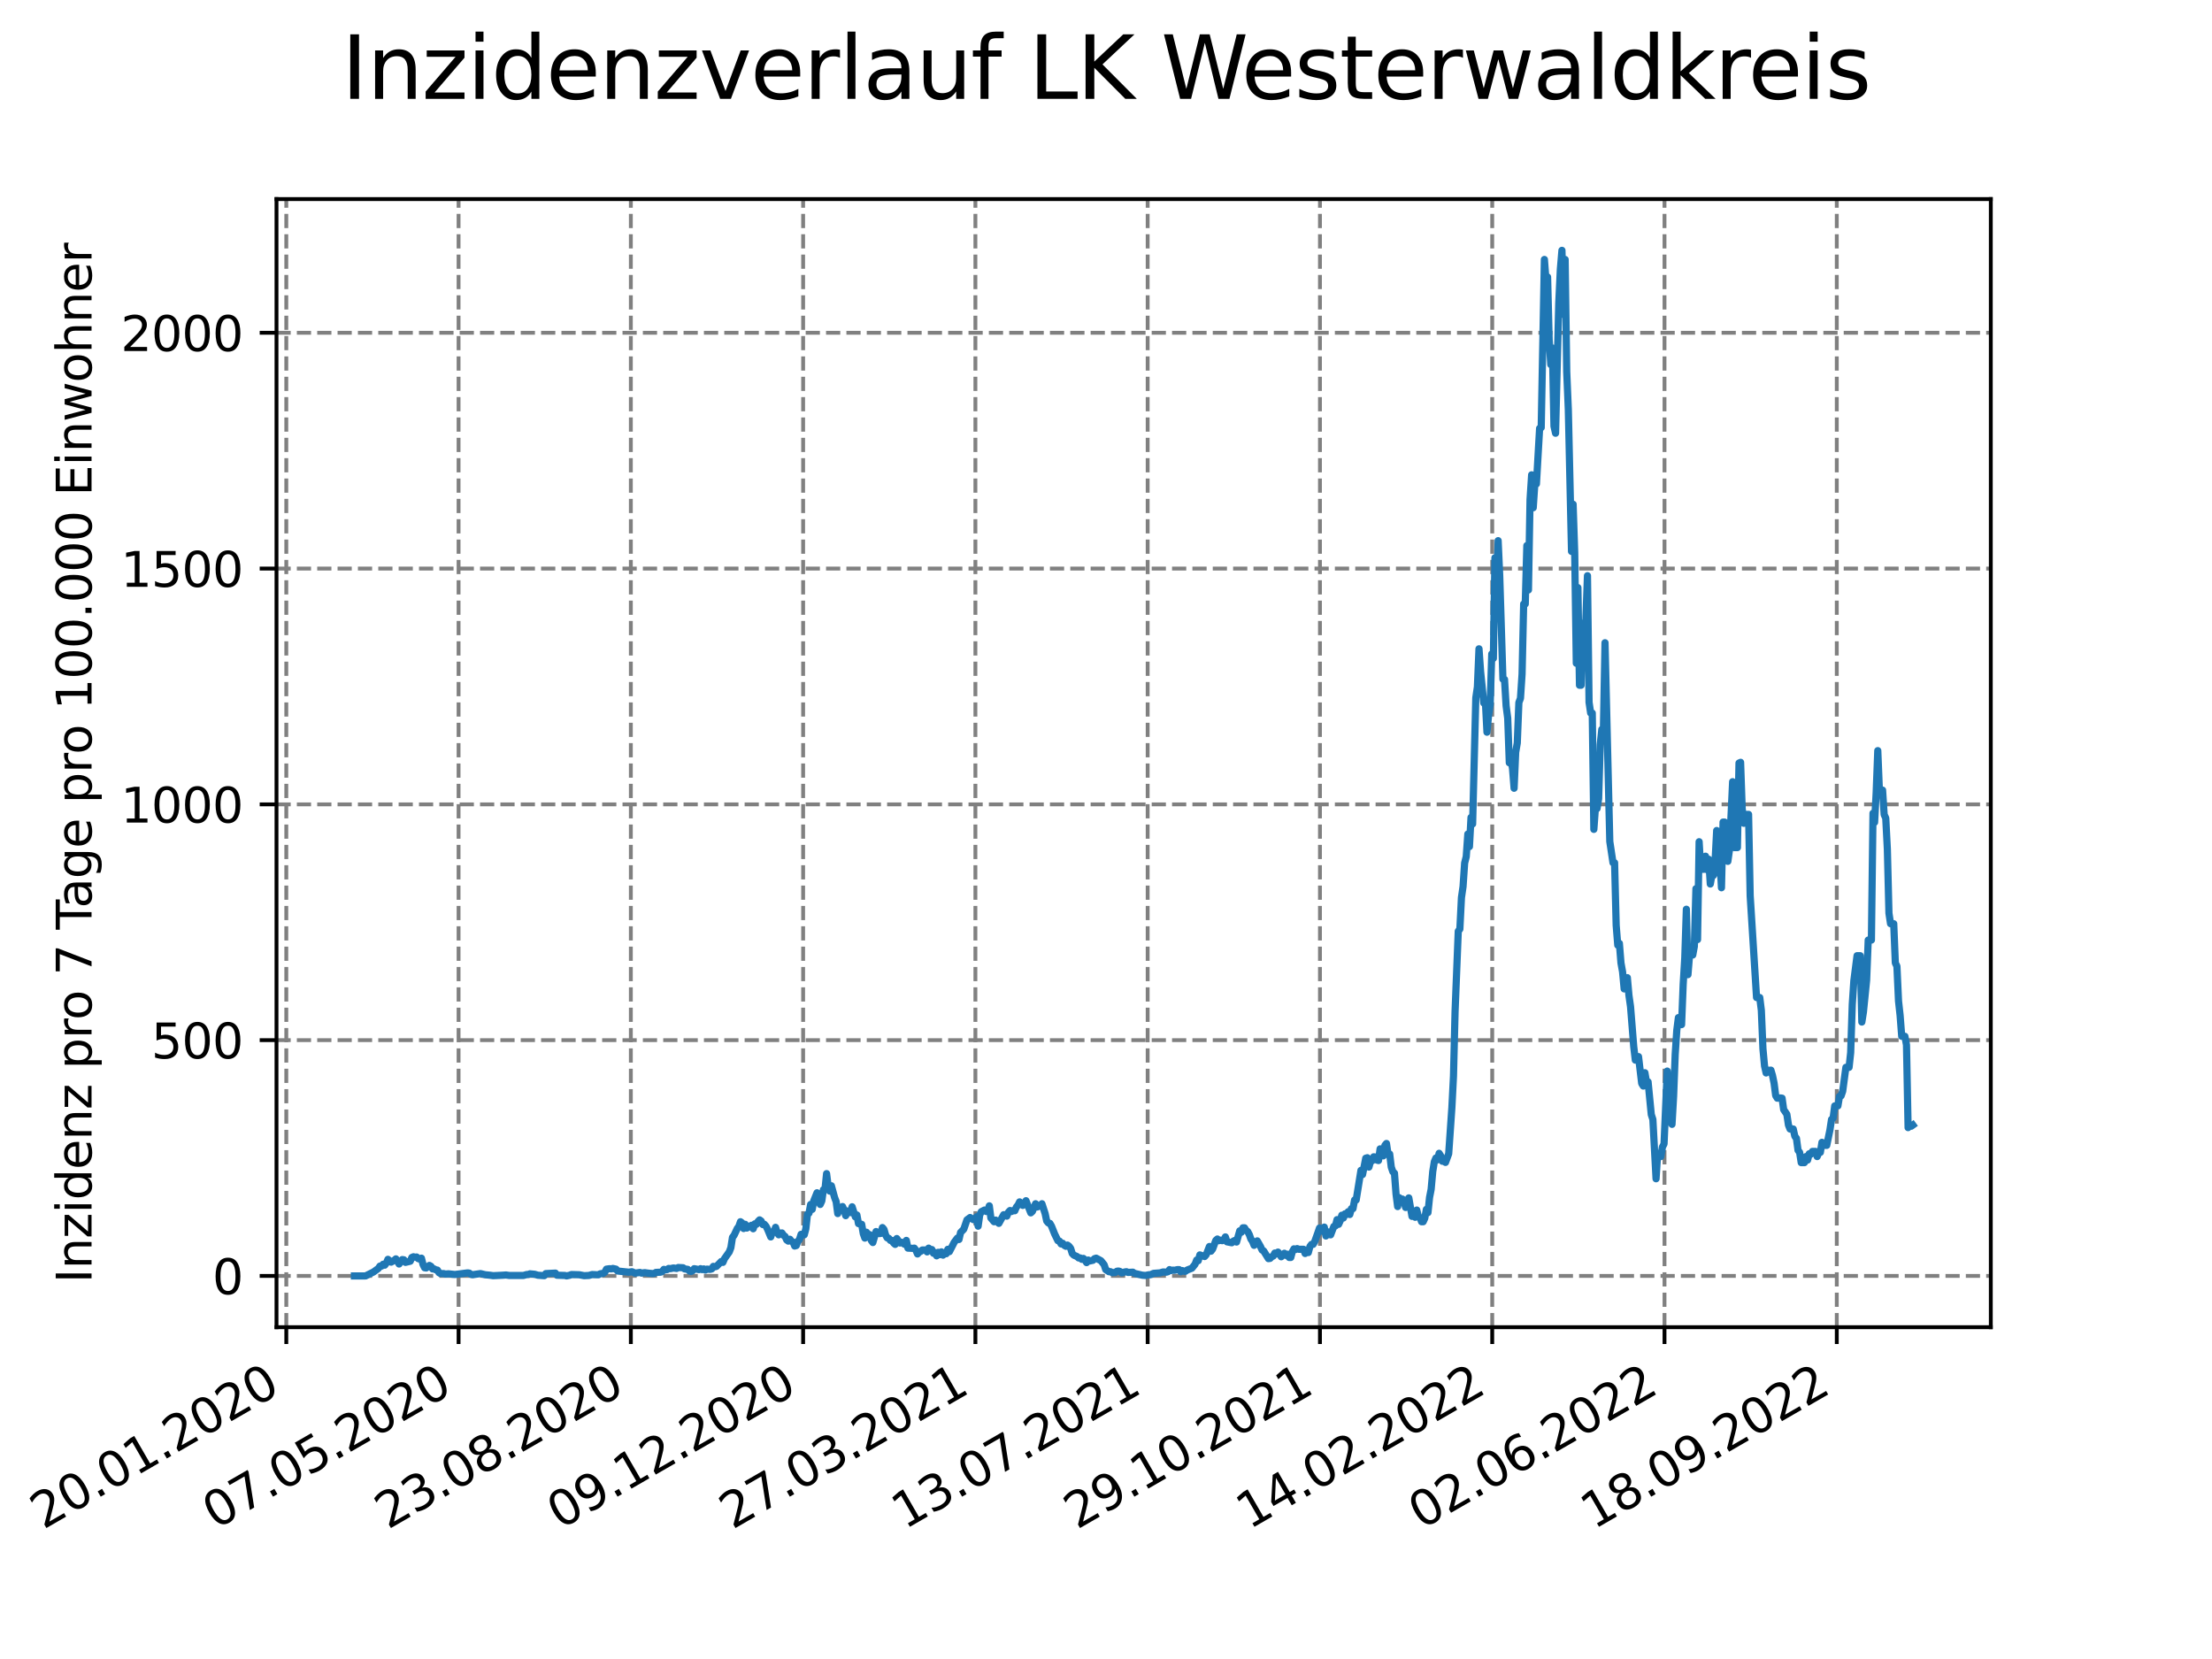 <?xml version="1.0" encoding="utf-8" standalone="no"?>
<!DOCTYPE svg PUBLIC "-//W3C//DTD SVG 1.1//EN"
  "http://www.w3.org/Graphics/SVG/1.1/DTD/svg11.dtd">
<svg xmlns:xlink="http://www.w3.org/1999/xlink" width="460.8pt" height="345.6pt" viewBox="0 0 460.8 345.6" xmlns="http://www.w3.org/2000/svg" version="1.1">
 <defs>
  <style type="text/css">*{stroke-linejoin: round; stroke-linecap: butt}</style>
 </defs>
 <g id="figure_1">
  <g id="patch_1">
   <path d="M 0 345.6 
L 460.8 345.6 
L 460.8 0 
L 0 0 
z
" style="fill: #ffffff"/>
  </g>
  <g id="axes_1">
   <g id="patch_2">
    <path d="M 57.6 276.48 
L 414.72 276.48 
L 414.72 41.472 
L 57.6 41.472 
z
" style="fill: #ffffff"/>
   </g>
   <g id="matplotlib.axis_1">
    <g id="xtick_1">
     <g id="line2d_1">
      <path d="M 59.641 276.48 
L 59.641 41.472 
" clip-path="url(#p00644ecc33)" style="fill: none; stroke-dasharray: 2.96,1.28; stroke-dashoffset: 0; stroke: #808080; stroke-width: 0.8"/>
     </g>
     <g id="line2d_2">
      <defs>
       <path id="md86da4adaf" d="M 0 0 
L 0 3.5 
" style="stroke: #000000; stroke-width: 0.8"/>
      </defs>
      <g>
       <use xlink:href="#md86da4adaf" x="59.641" y="276.48" style="stroke: #000000; stroke-width: 0.8"/>
      </g>
     </g>
     <g id="text_1">
      <!-- 20.01.2020 -->
      <g transform="translate(9.016 318.689) rotate(-30) scale(0.1 -0.1)">
       <defs>
        <path id="DejaVuSans-32" d="M 1228 531 
L 3431 531 
L 3431 0 
L 469 0 
L 469 531 
Q 828 903 1448 1529 
Q 2069 2156 2228 2338 
Q 2531 2678 2651 2914 
Q 2772 3150 2772 3378 
Q 2772 3750 2511 3984 
Q 2250 4219 1831 4219 
Q 1534 4219 1204 4116 
Q 875 4013 500 3803 
L 500 4441 
Q 881 4594 1212 4672 
Q 1544 4750 1819 4750 
Q 2544 4750 2975 4387 
Q 3406 4025 3406 3419 
Q 3406 3131 3298 2873 
Q 3191 2616 2906 2266 
Q 2828 2175 2409 1742 
Q 1991 1309 1228 531 
z
" transform="scale(0.016)"/>
        <path id="DejaVuSans-30" d="M 2034 4250 
Q 1547 4250 1301 3770 
Q 1056 3291 1056 2328 
Q 1056 1369 1301 889 
Q 1547 409 2034 409 
Q 2525 409 2770 889 
Q 3016 1369 3016 2328 
Q 3016 3291 2770 3770 
Q 2525 4250 2034 4250 
z
M 2034 4750 
Q 2819 4750 3233 4129 
Q 3647 3509 3647 2328 
Q 3647 1150 3233 529 
Q 2819 -91 2034 -91 
Q 1250 -91 836 529 
Q 422 1150 422 2328 
Q 422 3509 836 4129 
Q 1250 4750 2034 4750 
z
" transform="scale(0.016)"/>
        <path id="DejaVuSans-2e" d="M 684 794 
L 1344 794 
L 1344 0 
L 684 0 
L 684 794 
z
" transform="scale(0.016)"/>
        <path id="DejaVuSans-31" d="M 794 531 
L 1825 531 
L 1825 4091 
L 703 3866 
L 703 4441 
L 1819 4666 
L 2450 4666 
L 2450 531 
L 3481 531 
L 3481 0 
L 794 0 
L 794 531 
z
" transform="scale(0.016)"/>
       </defs>
       <use xlink:href="#DejaVuSans-32"/>
       <use xlink:href="#DejaVuSans-30" x="63.623"/>
       <use xlink:href="#DejaVuSans-2e" x="127.246"/>
       <use xlink:href="#DejaVuSans-30" x="159.033"/>
       <use xlink:href="#DejaVuSans-31" x="222.656"/>
       <use xlink:href="#DejaVuSans-2e" x="286.279"/>
       <use xlink:href="#DejaVuSans-32" x="318.066"/>
       <use xlink:href="#DejaVuSans-30" x="381.689"/>
       <use xlink:href="#DejaVuSans-32" x="445.312"/>
       <use xlink:href="#DejaVuSans-30" x="508.936"/>
      </g>
     </g>
    </g>
    <g id="xtick_2">
     <g id="line2d_3">
      <path d="M 95.529 276.48 
L 95.529 41.472 
" clip-path="url(#p00644ecc33)" style="fill: none; stroke-dasharray: 2.96,1.28; stroke-dashoffset: 0; stroke: #808080; stroke-width: 0.8"/>
     </g>
     <g id="line2d_4">
      <g>
       <use xlink:href="#md86da4adaf" x="95.529" y="276.48" style="stroke: #000000; stroke-width: 0.8"/>
      </g>
     </g>
     <g id="text_2">
      <!-- 07.05.2020 -->
      <g transform="translate(44.904 318.689) rotate(-30) scale(0.1 -0.1)">
       <defs>
        <path id="DejaVuSans-37" d="M 525 4666 
L 3525 4666 
L 3525 4397 
L 1831 0 
L 1172 0 
L 2766 4134 
L 525 4134 
L 525 4666 
z
" transform="scale(0.016)"/>
        <path id="DejaVuSans-35" d="M 691 4666 
L 3169 4666 
L 3169 4134 
L 1269 4134 
L 1269 2991 
Q 1406 3038 1543 3061 
Q 1681 3084 1819 3084 
Q 2600 3084 3056 2656 
Q 3513 2228 3513 1497 
Q 3513 744 3044 326 
Q 2575 -91 1722 -91 
Q 1428 -91 1123 -41 
Q 819 9 494 109 
L 494 744 
Q 775 591 1075 516 
Q 1375 441 1709 441 
Q 2250 441 2565 725 
Q 2881 1009 2881 1497 
Q 2881 1984 2565 2268 
Q 2250 2553 1709 2553 
Q 1456 2553 1204 2497 
Q 953 2441 691 2322 
L 691 4666 
z
" transform="scale(0.016)"/>
       </defs>
       <use xlink:href="#DejaVuSans-30"/>
       <use xlink:href="#DejaVuSans-37" x="63.623"/>
       <use xlink:href="#DejaVuSans-2e" x="127.246"/>
       <use xlink:href="#DejaVuSans-30" x="159.033"/>
       <use xlink:href="#DejaVuSans-35" x="222.656"/>
       <use xlink:href="#DejaVuSans-2e" x="286.279"/>
       <use xlink:href="#DejaVuSans-32" x="318.066"/>
       <use xlink:href="#DejaVuSans-30" x="381.689"/>
       <use xlink:href="#DejaVuSans-32" x="445.312"/>
       <use xlink:href="#DejaVuSans-30" x="508.936"/>
      </g>
     </g>
    </g>
    <g id="xtick_3">
     <g id="line2d_5">
      <path d="M 131.417 276.48 
L 131.417 41.472 
" clip-path="url(#p00644ecc33)" style="fill: none; stroke-dasharray: 2.96,1.28; stroke-dashoffset: 0; stroke: #808080; stroke-width: 0.8"/>
     </g>
     <g id="line2d_6">
      <g>
       <use xlink:href="#md86da4adaf" x="131.417" y="276.48" style="stroke: #000000; stroke-width: 0.8"/>
      </g>
     </g>
     <g id="text_3">
      <!-- 23.08.2020 -->
      <g transform="translate(80.792 318.689) rotate(-30) scale(0.1 -0.1)">
       <defs>
        <path id="DejaVuSans-33" d="M 2597 2516 
Q 3050 2419 3304 2112 
Q 3559 1806 3559 1356 
Q 3559 666 3084 287 
Q 2609 -91 1734 -91 
Q 1441 -91 1130 -33 
Q 819 25 488 141 
L 488 750 
Q 750 597 1062 519 
Q 1375 441 1716 441 
Q 2309 441 2620 675 
Q 2931 909 2931 1356 
Q 2931 1769 2642 2001 
Q 2353 2234 1838 2234 
L 1294 2234 
L 1294 2753 
L 1863 2753 
Q 2328 2753 2575 2939 
Q 2822 3125 2822 3475 
Q 2822 3834 2567 4026 
Q 2313 4219 1838 4219 
Q 1578 4219 1281 4162 
Q 984 4106 628 3988 
L 628 4550 
Q 988 4650 1302 4700 
Q 1616 4750 1894 4750 
Q 2613 4750 3031 4423 
Q 3450 4097 3450 3541 
Q 3450 3153 3228 2886 
Q 3006 2619 2597 2516 
z
" transform="scale(0.016)"/>
        <path id="DejaVuSans-38" d="M 2034 2216 
Q 1584 2216 1326 1975 
Q 1069 1734 1069 1313 
Q 1069 891 1326 650 
Q 1584 409 2034 409 
Q 2484 409 2743 651 
Q 3003 894 3003 1313 
Q 3003 1734 2745 1975 
Q 2488 2216 2034 2216 
z
M 1403 2484 
Q 997 2584 770 2862 
Q 544 3141 544 3541 
Q 544 4100 942 4425 
Q 1341 4750 2034 4750 
Q 2731 4750 3128 4425 
Q 3525 4100 3525 3541 
Q 3525 3141 3298 2862 
Q 3072 2584 2669 2484 
Q 3125 2378 3379 2068 
Q 3634 1759 3634 1313 
Q 3634 634 3220 271 
Q 2806 -91 2034 -91 
Q 1263 -91 848 271 
Q 434 634 434 1313 
Q 434 1759 690 2068 
Q 947 2378 1403 2484 
z
M 1172 3481 
Q 1172 3119 1398 2916 
Q 1625 2713 2034 2713 
Q 2441 2713 2670 2916 
Q 2900 3119 2900 3481 
Q 2900 3844 2670 4047 
Q 2441 4250 2034 4250 
Q 1625 4250 1398 4047 
Q 1172 3844 1172 3481 
z
" transform="scale(0.016)"/>
       </defs>
       <use xlink:href="#DejaVuSans-32"/>
       <use xlink:href="#DejaVuSans-33" x="63.623"/>
       <use xlink:href="#DejaVuSans-2e" x="127.246"/>
       <use xlink:href="#DejaVuSans-30" x="159.033"/>
       <use xlink:href="#DejaVuSans-38" x="222.656"/>
       <use xlink:href="#DejaVuSans-2e" x="286.279"/>
       <use xlink:href="#DejaVuSans-32" x="318.066"/>
       <use xlink:href="#DejaVuSans-30" x="381.689"/>
       <use xlink:href="#DejaVuSans-32" x="445.312"/>
       <use xlink:href="#DejaVuSans-30" x="508.936"/>
      </g>
     </g>
    </g>
    <g id="xtick_4">
     <g id="line2d_7">
      <path d="M 167.305 276.48 
L 167.305 41.472 
" clip-path="url(#p00644ecc33)" style="fill: none; stroke-dasharray: 2.96,1.28; stroke-dashoffset: 0; stroke: #808080; stroke-width: 0.8"/>
     </g>
     <g id="line2d_8">
      <g>
       <use xlink:href="#md86da4adaf" x="167.305" y="276.48" style="stroke: #000000; stroke-width: 0.8"/>
      </g>
     </g>
     <g id="text_4">
      <!-- 09.12.2020 -->
      <g transform="translate(116.68 318.689) rotate(-30) scale(0.1 -0.1)">
       <defs>
        <path id="DejaVuSans-39" d="M 703 97 
L 703 672 
Q 941 559 1184 500 
Q 1428 441 1663 441 
Q 2288 441 2617 861 
Q 2947 1281 2994 2138 
Q 2813 1869 2534 1725 
Q 2256 1581 1919 1581 
Q 1219 1581 811 2004 
Q 403 2428 403 3163 
Q 403 3881 828 4315 
Q 1253 4750 1959 4750 
Q 2769 4750 3195 4129 
Q 3622 3509 3622 2328 
Q 3622 1225 3098 567 
Q 2575 -91 1691 -91 
Q 1453 -91 1209 -44 
Q 966 3 703 97 
z
M 1959 2075 
Q 2384 2075 2632 2365 
Q 2881 2656 2881 3163 
Q 2881 3666 2632 3958 
Q 2384 4250 1959 4250 
Q 1534 4250 1286 3958 
Q 1038 3666 1038 3163 
Q 1038 2656 1286 2365 
Q 1534 2075 1959 2075 
z
" transform="scale(0.016)"/>
       </defs>
       <use xlink:href="#DejaVuSans-30"/>
       <use xlink:href="#DejaVuSans-39" x="63.623"/>
       <use xlink:href="#DejaVuSans-2e" x="127.246"/>
       <use xlink:href="#DejaVuSans-31" x="159.033"/>
       <use xlink:href="#DejaVuSans-32" x="222.656"/>
       <use xlink:href="#DejaVuSans-2e" x="286.279"/>
       <use xlink:href="#DejaVuSans-32" x="318.066"/>
       <use xlink:href="#DejaVuSans-30" x="381.689"/>
       <use xlink:href="#DejaVuSans-32" x="445.312"/>
       <use xlink:href="#DejaVuSans-30" x="508.936"/>
      </g>
     </g>
    </g>
    <g id="xtick_5">
     <g id="line2d_9">
      <path d="M 203.193 276.48 
L 203.193 41.472 
" clip-path="url(#p00644ecc33)" style="fill: none; stroke-dasharray: 2.96,1.28; stroke-dashoffset: 0; stroke: #808080; stroke-width: 0.8"/>
     </g>
     <g id="line2d_10">
      <g>
       <use xlink:href="#md86da4adaf" x="203.193" y="276.48" style="stroke: #000000; stroke-width: 0.8"/>
      </g>
     </g>
     <g id="text_5">
      <!-- 27.03.2021 -->
      <g transform="translate(152.568 318.689) rotate(-30) scale(0.1 -0.1)">
       <use xlink:href="#DejaVuSans-32"/>
       <use xlink:href="#DejaVuSans-37" x="63.623"/>
       <use xlink:href="#DejaVuSans-2e" x="127.246"/>
       <use xlink:href="#DejaVuSans-30" x="159.033"/>
       <use xlink:href="#DejaVuSans-33" x="222.656"/>
       <use xlink:href="#DejaVuSans-2e" x="286.279"/>
       <use xlink:href="#DejaVuSans-32" x="318.066"/>
       <use xlink:href="#DejaVuSans-30" x="381.689"/>
       <use xlink:href="#DejaVuSans-32" x="445.312"/>
       <use xlink:href="#DejaVuSans-31" x="508.936"/>
      </g>
     </g>
    </g>
    <g id="xtick_6">
     <g id="line2d_11">
      <path d="M 239.081 276.48 
L 239.081 41.472 
" clip-path="url(#p00644ecc33)" style="fill: none; stroke-dasharray: 2.96,1.28; stroke-dashoffset: 0; stroke: #808080; stroke-width: 0.8"/>
     </g>
     <g id="line2d_12">
      <g>
       <use xlink:href="#md86da4adaf" x="239.081" y="276.48" style="stroke: #000000; stroke-width: 0.8"/>
      </g>
     </g>
     <g id="text_6">
      <!-- 13.07.2021 -->
      <g transform="translate(188.456 318.689) rotate(-30) scale(0.1 -0.1)">
       <use xlink:href="#DejaVuSans-31"/>
       <use xlink:href="#DejaVuSans-33" x="63.623"/>
       <use xlink:href="#DejaVuSans-2e" x="127.246"/>
       <use xlink:href="#DejaVuSans-30" x="159.033"/>
       <use xlink:href="#DejaVuSans-37" x="222.656"/>
       <use xlink:href="#DejaVuSans-2e" x="286.279"/>
       <use xlink:href="#DejaVuSans-32" x="318.066"/>
       <use xlink:href="#DejaVuSans-30" x="381.689"/>
       <use xlink:href="#DejaVuSans-32" x="445.312"/>
       <use xlink:href="#DejaVuSans-31" x="508.936"/>
      </g>
     </g>
    </g>
    <g id="xtick_7">
     <g id="line2d_13">
      <path d="M 274.97 276.48 
L 274.97 41.472 
" clip-path="url(#p00644ecc33)" style="fill: none; stroke-dasharray: 2.96,1.28; stroke-dashoffset: 0; stroke: #808080; stroke-width: 0.8"/>
     </g>
     <g id="line2d_14">
      <g>
       <use xlink:href="#md86da4adaf" x="274.97" y="276.48" style="stroke: #000000; stroke-width: 0.8"/>
      </g>
     </g>
     <g id="text_7">
      <!-- 29.10.2021 -->
      <g transform="translate(224.344 318.689) rotate(-30) scale(0.1 -0.1)">
       <use xlink:href="#DejaVuSans-32"/>
       <use xlink:href="#DejaVuSans-39" x="63.623"/>
       <use xlink:href="#DejaVuSans-2e" x="127.246"/>
       <use xlink:href="#DejaVuSans-31" x="159.033"/>
       <use xlink:href="#DejaVuSans-30" x="222.656"/>
       <use xlink:href="#DejaVuSans-2e" x="286.279"/>
       <use xlink:href="#DejaVuSans-32" x="318.066"/>
       <use xlink:href="#DejaVuSans-30" x="381.689"/>
       <use xlink:href="#DejaVuSans-32" x="445.312"/>
       <use xlink:href="#DejaVuSans-31" x="508.936"/>
      </g>
     </g>
    </g>
    <g id="xtick_8">
     <g id="line2d_15">
      <path d="M 310.858 276.48 
L 310.858 41.472 
" clip-path="url(#p00644ecc33)" style="fill: none; stroke-dasharray: 2.96,1.28; stroke-dashoffset: 0; stroke: #808080; stroke-width: 0.8"/>
     </g>
     <g id="line2d_16">
      <g>
       <use xlink:href="#md86da4adaf" x="310.858" y="276.48" style="stroke: #000000; stroke-width: 0.8"/>
      </g>
     </g>
     <g id="text_8">
      <!-- 14.02.2022 -->
      <g transform="translate(260.232 318.689) rotate(-30) scale(0.1 -0.1)">
       <defs>
        <path id="DejaVuSans-34" d="M 2419 4116 
L 825 1625 
L 2419 1625 
L 2419 4116 
z
M 2253 4666 
L 3047 4666 
L 3047 1625 
L 3713 1625 
L 3713 1100 
L 3047 1100 
L 3047 0 
L 2419 0 
L 2419 1100 
L 313 1100 
L 313 1709 
L 2253 4666 
z
" transform="scale(0.016)"/>
       </defs>
       <use xlink:href="#DejaVuSans-31"/>
       <use xlink:href="#DejaVuSans-34" x="63.623"/>
       <use xlink:href="#DejaVuSans-2e" x="127.246"/>
       <use xlink:href="#DejaVuSans-30" x="159.033"/>
       <use xlink:href="#DejaVuSans-32" x="222.656"/>
       <use xlink:href="#DejaVuSans-2e" x="286.279"/>
       <use xlink:href="#DejaVuSans-32" x="318.066"/>
       <use xlink:href="#DejaVuSans-30" x="381.689"/>
       <use xlink:href="#DejaVuSans-32" x="445.312"/>
       <use xlink:href="#DejaVuSans-32" x="508.936"/>
      </g>
     </g>
    </g>
    <g id="xtick_9">
     <g id="line2d_17">
      <path d="M 346.746 276.48 
L 346.746 41.472 
" clip-path="url(#p00644ecc33)" style="fill: none; stroke-dasharray: 2.96,1.28; stroke-dashoffset: 0; stroke: #808080; stroke-width: 0.8"/>
     </g>
     <g id="line2d_18">
      <g>
       <use xlink:href="#md86da4adaf" x="346.746" y="276.48" style="stroke: #000000; stroke-width: 0.8"/>
      </g>
     </g>
     <g id="text_9">
      <!-- 02.06.2022 -->
      <g transform="translate(296.121 318.689) rotate(-30) scale(0.1 -0.1)">
       <defs>
        <path id="DejaVuSans-36" d="M 2113 2584 
Q 1688 2584 1439 2293 
Q 1191 2003 1191 1497 
Q 1191 994 1439 701 
Q 1688 409 2113 409 
Q 2538 409 2786 701 
Q 3034 994 3034 1497 
Q 3034 2003 2786 2293 
Q 2538 2584 2113 2584 
z
M 3366 4563 
L 3366 3988 
Q 3128 4100 2886 4159 
Q 2644 4219 2406 4219 
Q 1781 4219 1451 3797 
Q 1122 3375 1075 2522 
Q 1259 2794 1537 2939 
Q 1816 3084 2150 3084 
Q 2853 3084 3261 2657 
Q 3669 2231 3669 1497 
Q 3669 778 3244 343 
Q 2819 -91 2113 -91 
Q 1303 -91 875 529 
Q 447 1150 447 2328 
Q 447 3434 972 4092 
Q 1497 4750 2381 4750 
Q 2619 4750 2861 4703 
Q 3103 4656 3366 4563 
z
" transform="scale(0.016)"/>
       </defs>
       <use xlink:href="#DejaVuSans-30"/>
       <use xlink:href="#DejaVuSans-32" x="63.623"/>
       <use xlink:href="#DejaVuSans-2e" x="127.246"/>
       <use xlink:href="#DejaVuSans-30" x="159.033"/>
       <use xlink:href="#DejaVuSans-36" x="222.656"/>
       <use xlink:href="#DejaVuSans-2e" x="286.279"/>
       <use xlink:href="#DejaVuSans-32" x="318.066"/>
       <use xlink:href="#DejaVuSans-30" x="381.689"/>
       <use xlink:href="#DejaVuSans-32" x="445.312"/>
       <use xlink:href="#DejaVuSans-32" x="508.936"/>
      </g>
     </g>
    </g>
    <g id="xtick_10">
     <g id="line2d_19">
      <path d="M 382.634 276.48 
L 382.634 41.472 
" clip-path="url(#p00644ecc33)" style="fill: none; stroke-dasharray: 2.96,1.28; stroke-dashoffset: 0; stroke: #808080; stroke-width: 0.8"/>
     </g>
     <g id="line2d_20">
      <g>
       <use xlink:href="#md86da4adaf" x="382.634" y="276.48" style="stroke: #000000; stroke-width: 0.8"/>
      </g>
     </g>
     <g id="text_10">
      <!-- 18.09.2022 -->
      <g transform="translate(332.009 318.689) rotate(-30) scale(0.1 -0.1)">
       <use xlink:href="#DejaVuSans-31"/>
       <use xlink:href="#DejaVuSans-38" x="63.623"/>
       <use xlink:href="#DejaVuSans-2e" x="127.246"/>
       <use xlink:href="#DejaVuSans-30" x="159.033"/>
       <use xlink:href="#DejaVuSans-39" x="222.656"/>
       <use xlink:href="#DejaVuSans-2e" x="286.279"/>
       <use xlink:href="#DejaVuSans-32" x="318.066"/>
       <use xlink:href="#DejaVuSans-30" x="381.689"/>
       <use xlink:href="#DejaVuSans-32" x="445.312"/>
       <use xlink:href="#DejaVuSans-32" x="508.936"/>
      </g>
     </g>
    </g>
   </g>
   <g id="matplotlib.axis_2">
    <g id="ytick_1">
     <g id="line2d_21">
      <path d="M 57.6 265.798 
L 414.72 265.798 
" clip-path="url(#p00644ecc33)" style="fill: none; stroke-dasharray: 2.96,1.28; stroke-dashoffset: 0; stroke: #808080; stroke-width: 0.8"/>
     </g>
     <g id="line2d_22">
      <defs>
       <path id="me4b319bf8f" d="M 0 0 
L -3.5 0 
" style="stroke: #000000; stroke-width: 0.8"/>
      </defs>
      <g>
       <use xlink:href="#me4b319bf8f" x="57.6" y="265.798" style="stroke: #000000; stroke-width: 0.8"/>
      </g>
     </g>
     <g id="text_11">
      <!-- 0 -->
      <g transform="translate(44.237 269.597) scale(0.1 -0.1)">
       <use xlink:href="#DejaVuSans-30"/>
      </g>
     </g>
    </g>
    <g id="ytick_2">
     <g id="line2d_23">
      <path d="M 57.6 216.68 
L 414.72 216.68 
" clip-path="url(#p00644ecc33)" style="fill: none; stroke-dasharray: 2.96,1.28; stroke-dashoffset: 0; stroke: #808080; stroke-width: 0.8"/>
     </g>
     <g id="line2d_24">
      <g>
       <use xlink:href="#me4b319bf8f" x="57.6" y="216.68" style="stroke: #000000; stroke-width: 0.8"/>
      </g>
     </g>
     <g id="text_12">
      <!-- 500 -->
      <g transform="translate(31.512 220.479) scale(0.1 -0.1)">
       <use xlink:href="#DejaVuSans-35"/>
       <use xlink:href="#DejaVuSans-30" x="63.623"/>
       <use xlink:href="#DejaVuSans-30" x="127.246"/>
      </g>
     </g>
    </g>
    <g id="ytick_3">
     <g id="line2d_25">
      <path d="M 57.6 167.562 
L 414.72 167.562 
" clip-path="url(#p00644ecc33)" style="fill: none; stroke-dasharray: 2.96,1.28; stroke-dashoffset: 0; stroke: #808080; stroke-width: 0.8"/>
     </g>
     <g id="line2d_26">
      <g>
       <use xlink:href="#me4b319bf8f" x="57.6" y="167.562" style="stroke: #000000; stroke-width: 0.8"/>
      </g>
     </g>
     <g id="text_13">
      <!-- 1000 -->
      <g transform="translate(25.15 171.361) scale(0.1 -0.1)">
       <use xlink:href="#DejaVuSans-31"/>
       <use xlink:href="#DejaVuSans-30" x="63.623"/>
       <use xlink:href="#DejaVuSans-30" x="127.246"/>
       <use xlink:href="#DejaVuSans-30" x="190.869"/>
      </g>
     </g>
    </g>
    <g id="ytick_4">
     <g id="line2d_27">
      <path d="M 57.6 118.444 
L 414.72 118.444 
" clip-path="url(#p00644ecc33)" style="fill: none; stroke-dasharray: 2.96,1.28; stroke-dashoffset: 0; stroke: #808080; stroke-width: 0.8"/>
     </g>
     <g id="line2d_28">
      <g>
       <use xlink:href="#me4b319bf8f" x="57.6" y="118.444" style="stroke: #000000; stroke-width: 0.8"/>
      </g>
     </g>
     <g id="text_14">
      <!-- 1500 -->
      <g transform="translate(25.15 122.243) scale(0.1 -0.1)">
       <use xlink:href="#DejaVuSans-31"/>
       <use xlink:href="#DejaVuSans-35" x="63.623"/>
       <use xlink:href="#DejaVuSans-30" x="127.246"/>
       <use xlink:href="#DejaVuSans-30" x="190.869"/>
      </g>
     </g>
    </g>
    <g id="ytick_5">
     <g id="line2d_29">
      <path d="M 57.6 69.325 
L 414.72 69.325 
" clip-path="url(#p00644ecc33)" style="fill: none; stroke-dasharray: 2.96,1.28; stroke-dashoffset: 0; stroke: #808080; stroke-width: 0.8"/>
     </g>
     <g id="line2d_30">
      <g>
       <use xlink:href="#me4b319bf8f" x="57.6" y="69.325" style="stroke: #000000; stroke-width: 0.8"/>
      </g>
     </g>
     <g id="text_15">
      <!-- 2000 -->
      <g transform="translate(25.15 73.125) scale(0.1 -0.1)">
       <use xlink:href="#DejaVuSans-32"/>
       <use xlink:href="#DejaVuSans-30" x="63.623"/>
       <use xlink:href="#DejaVuSans-30" x="127.246"/>
       <use xlink:href="#DejaVuSans-30" x="190.869"/>
      </g>
     </g>
    </g>
    <g id="text_16">
     <!-- Inzidenz pro 7 Tage pro 100.000 Einwohner -->
     <g transform="translate(19.07 267.301) rotate(-90) scale(0.1 -0.1)">
      <defs>
       <path id="DejaVuSans-49" d="M 628 4666 
L 1259 4666 
L 1259 0 
L 628 0 
L 628 4666 
z
" transform="scale(0.016)"/>
       <path id="DejaVuSans-6e" d="M 3513 2113 
L 3513 0 
L 2938 0 
L 2938 2094 
Q 2938 2591 2744 2837 
Q 2550 3084 2163 3084 
Q 1697 3084 1428 2787 
Q 1159 2491 1159 1978 
L 1159 0 
L 581 0 
L 581 3500 
L 1159 3500 
L 1159 2956 
Q 1366 3272 1645 3428 
Q 1925 3584 2291 3584 
Q 2894 3584 3203 3211 
Q 3513 2838 3513 2113 
z
" transform="scale(0.016)"/>
       <path id="DejaVuSans-7a" d="M 353 3500 
L 3084 3500 
L 3084 2975 
L 922 459 
L 3084 459 
L 3084 0 
L 275 0 
L 275 525 
L 2438 3041 
L 353 3041 
L 353 3500 
z
" transform="scale(0.016)"/>
       <path id="DejaVuSans-69" d="M 603 3500 
L 1178 3500 
L 1178 0 
L 603 0 
L 603 3500 
z
M 603 4863 
L 1178 4863 
L 1178 4134 
L 603 4134 
L 603 4863 
z
" transform="scale(0.016)"/>
       <path id="DejaVuSans-64" d="M 2906 2969 
L 2906 4863 
L 3481 4863 
L 3481 0 
L 2906 0 
L 2906 525 
Q 2725 213 2448 61 
Q 2172 -91 1784 -91 
Q 1150 -91 751 415 
Q 353 922 353 1747 
Q 353 2572 751 3078 
Q 1150 3584 1784 3584 
Q 2172 3584 2448 3432 
Q 2725 3281 2906 2969 
z
M 947 1747 
Q 947 1113 1208 752 
Q 1469 391 1925 391 
Q 2381 391 2643 752 
Q 2906 1113 2906 1747 
Q 2906 2381 2643 2742 
Q 2381 3103 1925 3103 
Q 1469 3103 1208 2742 
Q 947 2381 947 1747 
z
" transform="scale(0.016)"/>
       <path id="DejaVuSans-65" d="M 3597 1894 
L 3597 1613 
L 953 1613 
Q 991 1019 1311 708 
Q 1631 397 2203 397 
Q 2534 397 2845 478 
Q 3156 559 3463 722 
L 3463 178 
Q 3153 47 2828 -22 
Q 2503 -91 2169 -91 
Q 1331 -91 842 396 
Q 353 884 353 1716 
Q 353 2575 817 3079 
Q 1281 3584 2069 3584 
Q 2775 3584 3186 3129 
Q 3597 2675 3597 1894 
z
M 3022 2063 
Q 3016 2534 2758 2815 
Q 2500 3097 2075 3097 
Q 1594 3097 1305 2825 
Q 1016 2553 972 2059 
L 3022 2063 
z
" transform="scale(0.016)"/>
       <path id="DejaVuSans-20" transform="scale(0.016)"/>
       <path id="DejaVuSans-70" d="M 1159 525 
L 1159 -1331 
L 581 -1331 
L 581 3500 
L 1159 3500 
L 1159 2969 
Q 1341 3281 1617 3432 
Q 1894 3584 2278 3584 
Q 2916 3584 3314 3078 
Q 3713 2572 3713 1747 
Q 3713 922 3314 415 
Q 2916 -91 2278 -91 
Q 1894 -91 1617 61 
Q 1341 213 1159 525 
z
M 3116 1747 
Q 3116 2381 2855 2742 
Q 2594 3103 2138 3103 
Q 1681 3103 1420 2742 
Q 1159 2381 1159 1747 
Q 1159 1113 1420 752 
Q 1681 391 2138 391 
Q 2594 391 2855 752 
Q 3116 1113 3116 1747 
z
" transform="scale(0.016)"/>
       <path id="DejaVuSans-72" d="M 2631 2963 
Q 2534 3019 2420 3045 
Q 2306 3072 2169 3072 
Q 1681 3072 1420 2755 
Q 1159 2438 1159 1844 
L 1159 0 
L 581 0 
L 581 3500 
L 1159 3500 
L 1159 2956 
Q 1341 3275 1631 3429 
Q 1922 3584 2338 3584 
Q 2397 3584 2469 3576 
Q 2541 3569 2628 3553 
L 2631 2963 
z
" transform="scale(0.016)"/>
       <path id="DejaVuSans-6f" d="M 1959 3097 
Q 1497 3097 1228 2736 
Q 959 2375 959 1747 
Q 959 1119 1226 758 
Q 1494 397 1959 397 
Q 2419 397 2687 759 
Q 2956 1122 2956 1747 
Q 2956 2369 2687 2733 
Q 2419 3097 1959 3097 
z
M 1959 3584 
Q 2709 3584 3137 3096 
Q 3566 2609 3566 1747 
Q 3566 888 3137 398 
Q 2709 -91 1959 -91 
Q 1206 -91 779 398 
Q 353 888 353 1747 
Q 353 2609 779 3096 
Q 1206 3584 1959 3584 
z
" transform="scale(0.016)"/>
       <path id="DejaVuSans-54" d="M -19 4666 
L 3928 4666 
L 3928 4134 
L 2272 4134 
L 2272 0 
L 1638 0 
L 1638 4134 
L -19 4134 
L -19 4666 
z
" transform="scale(0.016)"/>
       <path id="DejaVuSans-61" d="M 2194 1759 
Q 1497 1759 1228 1600 
Q 959 1441 959 1056 
Q 959 750 1161 570 
Q 1363 391 1709 391 
Q 2188 391 2477 730 
Q 2766 1069 2766 1631 
L 2766 1759 
L 2194 1759 
z
M 3341 1997 
L 3341 0 
L 2766 0 
L 2766 531 
Q 2569 213 2275 61 
Q 1981 -91 1556 -91 
Q 1019 -91 701 211 
Q 384 513 384 1019 
Q 384 1609 779 1909 
Q 1175 2209 1959 2209 
L 2766 2209 
L 2766 2266 
Q 2766 2663 2505 2880 
Q 2244 3097 1772 3097 
Q 1472 3097 1187 3025 
Q 903 2953 641 2809 
L 641 3341 
Q 956 3463 1253 3523 
Q 1550 3584 1831 3584 
Q 2591 3584 2966 3190 
Q 3341 2797 3341 1997 
z
" transform="scale(0.016)"/>
       <path id="DejaVuSans-67" d="M 2906 1791 
Q 2906 2416 2648 2759 
Q 2391 3103 1925 3103 
Q 1463 3103 1205 2759 
Q 947 2416 947 1791 
Q 947 1169 1205 825 
Q 1463 481 1925 481 
Q 2391 481 2648 825 
Q 2906 1169 2906 1791 
z
M 3481 434 
Q 3481 -459 3084 -895 
Q 2688 -1331 1869 -1331 
Q 1566 -1331 1297 -1286 
Q 1028 -1241 775 -1147 
L 775 -588 
Q 1028 -725 1275 -790 
Q 1522 -856 1778 -856 
Q 2344 -856 2625 -561 
Q 2906 -266 2906 331 
L 2906 616 
Q 2728 306 2450 153 
Q 2172 0 1784 0 
Q 1141 0 747 490 
Q 353 981 353 1791 
Q 353 2603 747 3093 
Q 1141 3584 1784 3584 
Q 2172 3584 2450 3431 
Q 2728 3278 2906 2969 
L 2906 3500 
L 3481 3500 
L 3481 434 
z
" transform="scale(0.016)"/>
       <path id="DejaVuSans-45" d="M 628 4666 
L 3578 4666 
L 3578 4134 
L 1259 4134 
L 1259 2753 
L 3481 2753 
L 3481 2222 
L 1259 2222 
L 1259 531 
L 3634 531 
L 3634 0 
L 628 0 
L 628 4666 
z
" transform="scale(0.016)"/>
       <path id="DejaVuSans-77" d="M 269 3500 
L 844 3500 
L 1563 769 
L 2278 3500 
L 2956 3500 
L 3675 769 
L 4391 3500 
L 4966 3500 
L 4050 0 
L 3372 0 
L 2619 2869 
L 1863 0 
L 1184 0 
L 269 3500 
z
" transform="scale(0.016)"/>
       <path id="DejaVuSans-68" d="M 3513 2113 
L 3513 0 
L 2938 0 
L 2938 2094 
Q 2938 2591 2744 2837 
Q 2550 3084 2163 3084 
Q 1697 3084 1428 2787 
Q 1159 2491 1159 1978 
L 1159 0 
L 581 0 
L 581 4863 
L 1159 4863 
L 1159 2956 
Q 1366 3272 1645 3428 
Q 1925 3584 2291 3584 
Q 2894 3584 3203 3211 
Q 3513 2838 3513 2113 
z
" transform="scale(0.016)"/>
      </defs>
      <use xlink:href="#DejaVuSans-49"/>
      <use xlink:href="#DejaVuSans-6e" x="29.492"/>
      <use xlink:href="#DejaVuSans-7a" x="92.871"/>
      <use xlink:href="#DejaVuSans-69" x="145.361"/>
      <use xlink:href="#DejaVuSans-64" x="173.145"/>
      <use xlink:href="#DejaVuSans-65" x="236.621"/>
      <use xlink:href="#DejaVuSans-6e" x="298.145"/>
      <use xlink:href="#DejaVuSans-7a" x="361.523"/>
      <use xlink:href="#DejaVuSans-20" x="414.014"/>
      <use xlink:href="#DejaVuSans-70" x="445.801"/>
      <use xlink:href="#DejaVuSans-72" x="509.277"/>
      <use xlink:href="#DejaVuSans-6f" x="548.141"/>
      <use xlink:href="#DejaVuSans-20" x="609.322"/>
      <use xlink:href="#DejaVuSans-37" x="641.109"/>
      <use xlink:href="#DejaVuSans-20" x="704.732"/>
      <use xlink:href="#DejaVuSans-54" x="736.52"/>
      <use xlink:href="#DejaVuSans-61" x="781.104"/>
      <use xlink:href="#DejaVuSans-67" x="842.383"/>
      <use xlink:href="#DejaVuSans-65" x="905.859"/>
      <use xlink:href="#DejaVuSans-20" x="967.383"/>
      <use xlink:href="#DejaVuSans-70" x="999.17"/>
      <use xlink:href="#DejaVuSans-72" x="1062.646"/>
      <use xlink:href="#DejaVuSans-6f" x="1101.51"/>
      <use xlink:href="#DejaVuSans-20" x="1162.691"/>
      <use xlink:href="#DejaVuSans-31" x="1194.479"/>
      <use xlink:href="#DejaVuSans-30" x="1258.102"/>
      <use xlink:href="#DejaVuSans-30" x="1321.725"/>
      <use xlink:href="#DejaVuSans-2e" x="1385.348"/>
      <use xlink:href="#DejaVuSans-30" x="1417.135"/>
      <use xlink:href="#DejaVuSans-30" x="1480.758"/>
      <use xlink:href="#DejaVuSans-30" x="1544.381"/>
      <use xlink:href="#DejaVuSans-20" x="1608.004"/>
      <use xlink:href="#DejaVuSans-45" x="1639.791"/>
      <use xlink:href="#DejaVuSans-69" x="1702.975"/>
      <use xlink:href="#DejaVuSans-6e" x="1730.758"/>
      <use xlink:href="#DejaVuSans-77" x="1794.137"/>
      <use xlink:href="#DejaVuSans-6f" x="1875.924"/>
      <use xlink:href="#DejaVuSans-68" x="1937.105"/>
      <use xlink:href="#DejaVuSans-6e" x="2000.484"/>
      <use xlink:href="#DejaVuSans-65" x="2063.863"/>
      <use xlink:href="#DejaVuSans-72" x="2125.387"/>
     </g>
    </g>
   </g>
   <g id="line2d_31">
    <path d="M 73.833 265.798 
L 76.159 265.798 
L 77.82 264.971 
L 78.817 264.241 
L 79.149 263.754 
L 79.482 263.754 
L 79.814 263.365 
L 80.146 263.56 
L 80.479 263.122 
L 80.811 262.343 
L 81.476 262.927 
L 82.14 262.538 
L 82.472 262.246 
L 83.137 263.316 
L 83.802 262.392 
L 84.134 262.441 
L 84.466 262.976 
L 85.463 262.733 
L 85.795 261.954 
L 86.128 261.808 
L 86.46 261.905 
L 86.792 261.857 
L 87.125 262.197 
L 87.457 262.295 
L 87.789 262.1 
L 88.122 263.414 
L 88.454 264.095 
L 88.786 264.144 
L 89.451 263.608 
L 89.783 263.803 
L 90.115 264.338 
L 90.448 264.338 
L 90.78 264.533 
L 91.112 264.581 
L 91.444 265.117 
L 91.777 265.311 
L 92.441 265.311 
L 92.774 265.409 
L 93.438 265.36 
L 94.767 265.506 
L 97.426 265.165 
L 97.758 265.214 
L 98.09 265.457 
L 98.423 265.555 
L 99.087 265.457 
L 100.084 265.311 
L 101.081 265.555 
L 102.078 265.652 
L 102.743 265.749 
L 104.736 265.652 
L 105.401 265.603 
L 106.066 265.701 
L 109.056 265.701 
L 109.721 265.506 
L 110.053 265.506 
L 110.385 265.36 
L 111.382 265.457 
L 112.047 265.652 
L 113.376 265.749 
L 113.708 265.311 
L 115.702 265.214 
L 116.034 265.652 
L 117.696 265.701 
L 118.028 265.798 
L 118.693 265.652 
L 119.025 265.506 
L 120.687 265.555 
L 121.684 265.749 
L 122.68 265.701 
L 123.345 265.506 
L 124.342 265.555 
L 124.674 265.555 
L 125.007 265.36 
L 125.671 265.263 
L 126.003 265.019 
L 126.336 264.387 
L 127 264.29 
L 127.333 264.338 
L 127.665 264.241 
L 128.329 264.387 
L 128.662 264.776 
L 130.988 265.019 
L 131.652 264.922 
L 132.317 265.214 
L 133.314 265.068 
L 133.646 265.214 
L 134.311 265.117 
L 134.975 265.214 
L 135.972 265.311 
L 136.305 265.263 
L 136.637 265.068 
L 137.634 265.019 
L 137.966 264.873 
L 138.298 264.435 
L 138.631 264.533 
L 138.963 264.484 
L 139.295 264.241 
L 139.628 264.29 
L 140.292 264.144 
L 140.957 264.241 
L 141.289 264.046 
L 142.286 264.095 
L 142.618 264.338 
L 143.283 264.435 
L 143.615 264.776 
L 143.947 264.873 
L 144.28 264.727 
L 144.612 264.29 
L 145.609 264.484 
L 145.941 264.29 
L 146.274 264.484 
L 146.606 264.338 
L 146.938 264.581 
L 147.27 264.387 
L 147.935 264.435 
L 148.267 264.338 
L 148.6 263.803 
L 148.932 263.9 
L 149.264 263.803 
L 150.261 262.781 
L 150.593 262.976 
L 150.926 262.197 
L 151.923 260.786 
L 152.255 259.911 
L 152.587 257.77 
L 152.92 257.332 
L 153.584 255.921 
L 153.916 255.483 
L 154.249 254.51 
L 154.581 254.753 
L 154.913 255.921 
L 155.246 255.045 
L 155.578 255.824 
L 156.242 255.434 
L 156.575 255.24 
L 156.907 255.97 
L 157.239 254.948 
L 157.572 255.045 
L 157.904 254.461 
L 158.236 254.121 
L 158.569 254.364 
L 158.901 255.094 
L 159.233 255.045 
L 159.565 255.434 
L 159.898 256.067 
L 160.562 257.672 
L 160.895 256.651 
L 161.227 256.699 
L 161.559 255.678 
L 161.892 256.748 
L 162.224 257.235 
L 162.556 256.894 
L 162.888 256.845 
L 163.221 257.332 
L 163.553 257.575 
L 163.885 258.305 
L 164.218 258.548 
L 164.55 258.159 
L 164.882 258.597 
L 165.215 258.743 
L 165.547 259.57 
L 165.879 259.473 
L 166.211 258.597 
L 166.544 258.208 
L 166.876 257.137 
L 167.541 257.235 
L 167.873 255.97 
L 168.205 252.953 
L 168.537 252.71 
L 168.87 250.909 
L 169.202 251.931 
L 169.534 250.131 
L 170.199 248.477 
L 170.531 250.228 
L 170.864 250.909 
L 171.196 250.18 
L 171.528 247.844 
L 171.86 247.747 
L 172.193 244.487 
L 172.525 247.163 
L 172.857 248.136 
L 173.19 247.017 
L 173.854 249.45 
L 174.187 250.326 
L 174.519 252.807 
L 174.851 251.591 
L 175.183 251.785 
L 175.516 251.347 
L 175.848 252.077 
L 176.18 253.245 
L 176.513 252.272 
L 177.177 252.612 
L 177.51 251.396 
L 178.174 253.488 
L 178.506 253.099 
L 178.839 254.899 
L 179.503 255.045 
L 179.836 256.991 
L 180.168 257.916 
L 180.5 256.699 
L 180.832 257.235 
L 181.165 257.186 
L 181.497 258.402 
L 181.829 258.84 
L 182.494 256.553 
L 182.826 256.894 
L 183.159 256.991 
L 183.491 256.943 
L 183.823 255.726 
L 184.155 256.115 
L 184.488 257.283 
L 184.82 257.867 
L 185.152 257.964 
L 185.485 258.402 
L 185.817 258.402 
L 186.149 258.937 
L 186.482 259.229 
L 186.814 258.013 
L 187.478 258.937 
L 187.811 258.792 
L 188.475 259.229 
L 188.808 258.402 
L 189.14 260.008 
L 190.137 260.057 
L 190.469 260.008 
L 190.801 260.446 
L 191.134 261.224 
L 191.466 260.835 
L 191.798 260.689 
L 192.131 260.397 
L 192.795 260.397 
L 193.127 260.786 
L 193.46 260.008 
L 193.792 260.348 
L 194.124 260.3 
L 194.457 261.078 
L 194.789 260.932 
L 195.121 261.613 
L 195.454 260.884 
L 195.786 261.37 
L 196.118 260.786 
L 196.45 261.468 
L 196.783 260.932 
L 197.115 261.176 
L 197.447 260.251 
L 197.78 260.738 
L 198.777 258.792 
L 199.441 257.916 
L 199.773 258.208 
L 200.106 256.748 
L 200.77 256.067 
L 201.435 254.121 
L 202.1 253.634 
L 202.764 254.072 
L 203.096 253.975 
L 203.429 253.488 
L 203.761 255.434 
L 204.093 253.099 
L 204.426 252.418 
L 205.09 252.077 
L 205.422 252.369 
L 205.755 252.32 
L 206.087 251.201 
L 206.419 253.731 
L 207.084 254.51 
L 207.416 254.169 
L 208.081 254.85 
L 209.078 253.05 
L 209.41 253.05 
L 209.742 253.342 
L 210.075 252.515 
L 210.407 252.174 
L 210.739 252.369 
L 211.072 252.174 
L 211.404 252.223 
L 211.736 251.445 
L 212.068 251.055 
L 212.401 250.374 
L 212.733 250.861 
L 213.065 251.104 
L 213.73 250.131 
L 214.727 252.661 
L 215.059 252.369 
L 215.724 250.763 
L 216.056 251.445 
L 216.388 251.104 
L 216.721 251.299 
L 217.053 250.763 
L 217.717 252.807 
L 218.05 254.364 
L 218.382 254.753 
L 218.714 254.85 
L 219.047 255.434 
L 219.711 257.089 
L 220.376 258.451 
L 220.708 258.548 
L 221.04 259.132 
L 221.373 258.986 
L 221.705 259.424 
L 222.037 259.619 
L 222.37 259.375 
L 222.702 259.619 
L 223.034 260.057 
L 223.367 261.127 
L 223.699 261.468 
L 224.363 261.759 
L 224.696 262.051 
L 225.028 262.051 
L 225.36 262.343 
L 225.693 262.149 
L 226.025 262.489 
L 226.357 263.024 
L 226.69 262.489 
L 227.022 262.684 
L 227.686 262.538 
L 228.019 262.197 
L 228.351 262.1 
L 229.348 262.635 
L 230.012 263.462 
L 230.345 264.484 
L 231.009 264.922 
L 231.342 264.922 
L 231.674 265.117 
L 232.339 265.068 
L 232.671 264.825 
L 233.003 264.776 
L 233.335 264.873 
L 233.668 265.165 
L 234.332 264.971 
L 234.665 264.922 
L 234.997 265.068 
L 235.994 265.019 
L 236.326 265.263 
L 237.988 265.652 
L 238.652 265.701 
L 239.317 265.555 
L 239.649 265.555 
L 240.314 265.263 
L 241.643 265.165 
L 242.308 264.971 
L 242.972 265.019 
L 243.304 264.922 
L 243.637 264.484 
L 243.969 264.679 
L 244.301 264.581 
L 244.634 264.63 
L 245.298 264.484 
L 245.63 264.484 
L 245.963 264.922 
L 246.295 264.679 
L 246.627 264.825 
L 246.96 264.825 
L 247.292 264.581 
L 248.289 264.192 
L 248.953 263.365 
L 249.286 262.489 
L 249.618 262.635 
L 249.95 261.419 
L 250.947 261.759 
L 251.28 261.37 
L 251.944 259.667 
L 252.276 260.64 
L 252.609 260.203 
L 253.273 258.402 
L 253.606 258.11 
L 253.938 258.451 
L 254.27 258.354 
L 254.603 258.451 
L 254.935 258.305 
L 255.267 257.672 
L 255.599 258.694 
L 256.596 258.889 
L 256.929 258.548 
L 257.261 258.402 
L 257.593 258.743 
L 258.258 256.407 
L 258.59 256.699 
L 258.922 255.775 
L 259.255 255.775 
L 259.587 256.31 
L 259.919 256.553 
L 260.252 257.186 
L 260.584 258.11 
L 260.916 258.597 
L 261.248 259.424 
L 261.913 258.5 
L 262.578 259.667 
L 262.91 260.397 
L 263.242 260.592 
L 264.239 262.197 
L 264.571 262.149 
L 264.904 261.808 
L 265.236 261.662 
L 265.568 261.03 
L 265.901 261.224 
L 266.233 260.835 
L 266.565 261.224 
L 266.898 261.808 
L 267.562 261.078 
L 267.894 261.516 
L 268.227 261.273 
L 268.559 261.954 
L 268.891 261.954 
L 269.224 260.738 
L 269.556 260.154 
L 269.888 260.3 
L 270.22 260.105 
L 270.553 260.251 
L 271.55 260.251 
L 271.882 261.127 
L 272.214 260.494 
L 272.547 260.932 
L 272.879 259.667 
L 273.211 259.229 
L 273.543 259.229 
L 273.876 258.646 
L 274.54 256.797 
L 274.873 255.824 
L 275.205 256.067 
L 275.537 256.505 
L 275.87 255.629 
L 276.202 257.478 
L 276.534 256.602 
L 276.866 257.186 
L 277.199 257.235 
L 277.863 255.483 
L 278.196 255.386 
L 278.528 254.072 
L 278.86 255.045 
L 279.193 254.315 
L 279.525 253.148 
L 279.857 253.731 
L 280.189 252.856 
L 280.522 253.002 
L 280.854 252.418 
L 281.186 253.002 
L 281.519 251.785 
L 281.851 251.785 
L 282.183 249.985 
L 282.515 249.985 
L 283.512 243.806 
L 283.845 244.682 
L 284.509 241.276 
L 284.842 241.178 
L 285.174 243.125 
L 285.506 241.908 
L 285.838 241.811 
L 286.171 240.984 
L 286.503 241.032 
L 286.835 241.665 
L 287.168 241.762 
L 287.5 239.33 
L 287.832 240.595 
L 288.165 240.789 
L 288.497 238.6 
L 288.829 238.21 
L 289.161 240.497 
L 289.494 240.4 
L 289.826 243.125 
L 290.158 244.098 
L 290.491 244.39 
L 290.823 248.769 
L 291.155 251.347 
L 291.488 249.498 
L 291.82 249.888 
L 292.152 249.79 
L 292.484 250.277 
L 292.817 251.542 
L 293.149 250.034 
L 293.481 249.547 
L 294.146 253.391 
L 294.478 253.196 
L 294.81 253.585 
L 295.143 252.077 
L 295.475 253.439 
L 295.807 253.634 
L 296.14 254.51 
L 296.472 254.51 
L 296.804 253.78 
L 297.137 251.931 
L 297.469 252.612 
L 297.801 249.45 
L 298.133 247.747 
L 298.466 244.049 
L 298.798 242.006 
L 299.13 241.227 
L 299.463 241.616 
L 299.795 240.254 
L 300.127 240.789 
L 300.46 241.908 
L 300.792 241.908 
L 301.124 242.152 
L 301.789 240.351 
L 302.453 230.718 
L 302.786 224.198 
L 303.118 210.72 
L 303.783 193.983 
L 304.115 193.545 
L 304.447 186.977 
L 304.779 184.69 
L 305.112 179.776 
L 305.444 178.462 
L 305.776 173.743 
L 306.109 176.37 
L 306.441 170.288 
L 306.773 171.651 
L 307.438 145.377 
L 307.77 143.09 
L 308.102 135.159 
L 308.435 139.879 
L 309.099 146.447 
L 309.432 146.155 
L 309.764 152.529 
L 310.096 149.026 
L 310.428 146.788 
L 310.761 136.23 
L 311.093 137.154 
L 311.425 116.184 
L 311.758 122.606 
L 312.09 112.632 
L 312.422 120.028 
L 313.087 141.485 
L 313.419 141.533 
L 313.751 147.031 
L 314.084 149.61 
L 314.416 158.903 
L 314.748 157.979 
L 315.081 160.071 
L 315.413 164.206 
L 315.745 156.714 
L 316.078 154.767 
L 316.41 146.35 
L 316.742 145.474 
L 317.074 140.414 
L 317.407 125.818 
L 317.739 125.818 
L 318.071 113.654 
L 318.404 122.898 
L 318.736 104.069 
L 319.068 98.912 
L 319.4 105.772 
L 319.733 100.809 
L 320.065 100.809 
L 320.73 89.229 
L 321.062 89.083 
L 321.727 54.052 
L 322.059 58.382 
L 322.391 57.701 
L 322.723 70.789 
L 323.056 75.946 
L 323.388 72.492 
L 323.72 88.791 
L 324.053 90.251 
L 324.717 63.199 
L 325.05 56.095 
L 325.382 52.154 
L 325.714 65.534 
L 326.046 54.052 
L 326.379 77.455 
L 326.711 85.337 
L 327.376 114.87 
L 327.708 105.042 
L 328.04 115.114 
L 328.373 138.176 
L 328.705 122.412 
L 329.037 142.75 
L 329.369 142.75 
L 329.702 129.856 
L 330.034 130.975 
L 330.366 129.029 
L 330.699 119.93 
L 331.031 146.301 
L 331.363 148.54 
L 331.695 148.54 
L 332.028 172.77 
L 332.36 168.196 
L 332.692 168.439 
L 333.025 166.396 
L 333.357 155.108 
L 333.689 151.945 
L 334.022 151.945 
L 334.354 133.894 
L 335.351 175.3 
L 336.015 179.727 
L 336.348 179.727 
L 336.68 192.767 
L 337.012 196.902 
L 337.345 196.513 
L 337.677 200.6 
L 338.009 202.449 
L 338.341 206.001 
L 338.674 206.001 
L 339.006 203.666 
L 339.338 207.363 
L 339.671 209.699 
L 340.335 218.019 
L 340.668 220.841 
L 341 220.841 
L 341.332 220.111 
L 341.997 225.706 
L 342.329 226.241 
L 342.661 223.468 
L 342.994 225.366 
L 343.326 225.366 
L 343.991 232.177 
L 344.323 233.199 
L 344.987 245.557 
L 345.32 240.303 
L 345.652 240.303 
L 345.984 240.935 
L 346.317 238.94 
L 346.649 238.308 
L 347.313 223.127 
L 347.646 230.815 
L 347.978 230.815 
L 348.31 234.221 
L 348.643 228.382 
L 348.975 219.624 
L 349.307 214.613 
L 349.64 211.986 
L 349.972 213.445 
L 350.304 213.445 
L 350.636 205.077 
L 350.969 199.579 
L 351.301 189.41 
L 351.633 203.033 
L 351.966 198.946 
L 352.63 198.946 
L 352.963 197.146 
L 353.295 185.128 
L 353.627 195.735 
L 353.959 175.348 
L 354.292 181.09 
L 354.956 181.09 
L 355.289 178.365 
L 355.621 181.187 
L 355.953 178.997 
L 356.286 184.155 
L 356.618 182.355 
L 356.95 182.355 
L 357.282 179.387 
L 357.615 173.013 
L 357.947 181.819 
L 358.279 178.706 
L 358.612 184.933 
L 358.944 171.261 
L 359.276 171.261 
L 359.608 174.229 
L 359.941 179.435 
L 360.273 177.1 
L 360.938 162.844 
L 361.27 176.565 
L 361.935 176.565 
L 362.267 158.952 
L 362.599 158.806 
L 362.931 168.439 
L 363.264 171.505 
L 363.596 169.656 
L 364.261 169.656 
L 364.593 186.588 
L 365.922 207.801 
L 366.587 207.801 
L 366.919 210.477 
L 367.251 218.457 
L 367.584 222.057 
L 367.916 223.517 
L 368.248 222.982 
L 368.913 222.933 
L 369.245 224.052 
L 369.577 225.658 
L 369.91 228.236 
L 370.242 228.771 
L 370.907 228.723 
L 371.239 228.771 
L 371.571 231.156 
L 372.236 232.129 
L 372.568 234.367 
L 372.9 235.194 
L 373.565 235.194 
L 373.897 236.702 
L 374.23 237.14 
L 374.562 239.621 
L 374.894 240.059 
L 375.226 242.2 
L 375.891 242.2 
L 376.223 240.935 
L 376.556 241.665 
L 376.888 240.351 
L 377.22 240.449 
L 377.553 239.865 
L 378.217 239.865 
L 378.549 240.935 
L 378.882 240.157 
L 379.214 240.059 
L 379.546 237.967 
L 379.879 238.6 
L 380.543 238.6 
L 381.208 235.389 
L 381.54 233.199 
L 381.872 232.907 
L 382.205 230.377 
L 382.869 230.377 
L 383.202 228.382 
L 383.534 228.285 
L 383.866 227.312 
L 384.531 222.349 
L 385.195 222.349 
L 385.528 219.284 
L 385.86 209.261 
L 386.192 204.298 
L 386.857 199.092 
L 387.521 199.092 
L 387.854 212.91 
L 388.186 210.818 
L 388.851 204.201 
L 389.183 195.832 
L 389.848 195.832 
L 390.18 169.412 
L 390.512 171.31 
L 390.844 165.082 
L 391.177 156.373 
L 391.509 164.596 
L 392.174 164.596 
L 392.506 169.704 
L 392.838 170.434 
L 393.171 176.905 
L 393.503 190.237 
L 393.835 192.426 
L 394.5 192.426 
L 394.832 200.6 
L 395.164 201.281 
L 395.497 208.531 
L 395.829 211.548 
L 396.161 215.878 
L 396.826 215.878 
L 397.158 217.678 
L 397.49 234.902 
L 397.823 234.367 
L 398.155 234.61 
L 398.487 234.367 
L 398.487 234.367 
" clip-path="url(#p00644ecc33)" style="fill: none; stroke: #1f77b4; stroke-width: 1.5; stroke-linecap: square"/>
   </g>
   <g id="patch_3">
    <path d="M 57.6 276.48 
L 57.6 41.472 
" style="fill: none; stroke: #000000; stroke-width: 0.8; stroke-linejoin: miter; stroke-linecap: square"/>
   </g>
   <g id="patch_4">
    <path d="M 414.72 276.48 
L 414.72 41.472 
" style="fill: none; stroke: #000000; stroke-width: 0.8; stroke-linejoin: miter; stroke-linecap: square"/>
   </g>
   <g id="patch_5">
    <path d="M 57.6 276.48 
L 414.72 276.48 
" style="fill: none; stroke: #000000; stroke-width: 0.8; stroke-linejoin: miter; stroke-linecap: square"/>
   </g>
   <g id="patch_6">
    <path d="M 57.6 41.472 
L 414.72 41.472 
" style="fill: none; stroke: #000000; stroke-width: 0.8; stroke-linejoin: miter; stroke-linecap: square"/>
   </g>
  </g>
  <g id="text_17">
   <!-- Inzidenzverlauf LK Westerwaldkreis -->
   <g transform="translate(71.162 20.589) scale(0.18 -0.18)">
    <defs>
     <path id="DejaVuSans-76" d="M 191 3500 
L 800 3500 
L 1894 563 
L 2988 3500 
L 3597 3500 
L 2284 0 
L 1503 0 
L 191 3500 
z
" transform="scale(0.016)"/>
     <path id="DejaVuSans-6c" d="M 603 4863 
L 1178 4863 
L 1178 0 
L 603 0 
L 603 4863 
z
" transform="scale(0.016)"/>
     <path id="DejaVuSans-75" d="M 544 1381 
L 544 3500 
L 1119 3500 
L 1119 1403 
Q 1119 906 1312 657 
Q 1506 409 1894 409 
Q 2359 409 2629 706 
Q 2900 1003 2900 1516 
L 2900 3500 
L 3475 3500 
L 3475 0 
L 2900 0 
L 2900 538 
Q 2691 219 2414 64 
Q 2138 -91 1772 -91 
Q 1169 -91 856 284 
Q 544 659 544 1381 
z
M 1991 3584 
L 1991 3584 
z
" transform="scale(0.016)"/>
     <path id="DejaVuSans-66" d="M 2375 4863 
L 2375 4384 
L 1825 4384 
Q 1516 4384 1395 4259 
Q 1275 4134 1275 3809 
L 1275 3500 
L 2222 3500 
L 2222 3053 
L 1275 3053 
L 1275 0 
L 697 0 
L 697 3053 
L 147 3053 
L 147 3500 
L 697 3500 
L 697 3744 
Q 697 4328 969 4595 
Q 1241 4863 1831 4863 
L 2375 4863 
z
" transform="scale(0.016)"/>
     <path id="DejaVuSans-4c" d="M 628 4666 
L 1259 4666 
L 1259 531 
L 3531 531 
L 3531 0 
L 628 0 
L 628 4666 
z
" transform="scale(0.016)"/>
     <path id="DejaVuSans-4b" d="M 628 4666 
L 1259 4666 
L 1259 2694 
L 3353 4666 
L 4166 4666 
L 1850 2491 
L 4331 0 
L 3500 0 
L 1259 2247 
L 1259 0 
L 628 0 
L 628 4666 
z
" transform="scale(0.016)"/>
     <path id="DejaVuSans-57" d="M 213 4666 
L 850 4666 
L 1831 722 
L 2809 4666 
L 3519 4666 
L 4500 722 
L 5478 4666 
L 6119 4666 
L 4947 0 
L 4153 0 
L 3169 4050 
L 2175 0 
L 1381 0 
L 213 4666 
z
" transform="scale(0.016)"/>
     <path id="DejaVuSans-73" d="M 2834 3397 
L 2834 2853 
Q 2591 2978 2328 3040 
Q 2066 3103 1784 3103 
Q 1356 3103 1142 2972 
Q 928 2841 928 2578 
Q 928 2378 1081 2264 
Q 1234 2150 1697 2047 
L 1894 2003 
Q 2506 1872 2764 1633 
Q 3022 1394 3022 966 
Q 3022 478 2636 193 
Q 2250 -91 1575 -91 
Q 1294 -91 989 -36 
Q 684 19 347 128 
L 347 722 
Q 666 556 975 473 
Q 1284 391 1588 391 
Q 1994 391 2212 530 
Q 2431 669 2431 922 
Q 2431 1156 2273 1281 
Q 2116 1406 1581 1522 
L 1381 1569 
Q 847 1681 609 1914 
Q 372 2147 372 2553 
Q 372 3047 722 3315 
Q 1072 3584 1716 3584 
Q 2034 3584 2315 3537 
Q 2597 3491 2834 3397 
z
" transform="scale(0.016)"/>
     <path id="DejaVuSans-74" d="M 1172 4494 
L 1172 3500 
L 2356 3500 
L 2356 3053 
L 1172 3053 
L 1172 1153 
Q 1172 725 1289 603 
Q 1406 481 1766 481 
L 2356 481 
L 2356 0 
L 1766 0 
Q 1100 0 847 248 
Q 594 497 594 1153 
L 594 3053 
L 172 3053 
L 172 3500 
L 594 3500 
L 594 4494 
L 1172 4494 
z
" transform="scale(0.016)"/>
     <path id="DejaVuSans-6b" d="M 581 4863 
L 1159 4863 
L 1159 1991 
L 2875 3500 
L 3609 3500 
L 1753 1863 
L 3688 0 
L 2938 0 
L 1159 1709 
L 1159 0 
L 581 0 
L 581 4863 
z
" transform="scale(0.016)"/>
    </defs>
    <use xlink:href="#DejaVuSans-49"/>
    <use xlink:href="#DejaVuSans-6e" x="29.492"/>
    <use xlink:href="#DejaVuSans-7a" x="92.871"/>
    <use xlink:href="#DejaVuSans-69" x="145.361"/>
    <use xlink:href="#DejaVuSans-64" x="173.145"/>
    <use xlink:href="#DejaVuSans-65" x="236.621"/>
    <use xlink:href="#DejaVuSans-6e" x="298.145"/>
    <use xlink:href="#DejaVuSans-7a" x="361.523"/>
    <use xlink:href="#DejaVuSans-76" x="414.014"/>
    <use xlink:href="#DejaVuSans-65" x="473.193"/>
    <use xlink:href="#DejaVuSans-72" x="534.717"/>
    <use xlink:href="#DejaVuSans-6c" x="575.83"/>
    <use xlink:href="#DejaVuSans-61" x="603.613"/>
    <use xlink:href="#DejaVuSans-75" x="664.893"/>
    <use xlink:href="#DejaVuSans-66" x="728.271"/>
    <use xlink:href="#DejaVuSans-20" x="763.477"/>
    <use xlink:href="#DejaVuSans-4c" x="795.264"/>
    <use xlink:href="#DejaVuSans-4b" x="850.977"/>
    <use xlink:href="#DejaVuSans-20" x="916.553"/>
    <use xlink:href="#DejaVuSans-57" x="948.34"/>
    <use xlink:href="#DejaVuSans-65" x="1041.342"/>
    <use xlink:href="#DejaVuSans-73" x="1102.865"/>
    <use xlink:href="#DejaVuSans-74" x="1154.965"/>
    <use xlink:href="#DejaVuSans-65" x="1194.174"/>
    <use xlink:href="#DejaVuSans-72" x="1255.697"/>
    <use xlink:href="#DejaVuSans-77" x="1296.811"/>
    <use xlink:href="#DejaVuSans-61" x="1378.598"/>
    <use xlink:href="#DejaVuSans-6c" x="1439.877"/>
    <use xlink:href="#DejaVuSans-64" x="1467.66"/>
    <use xlink:href="#DejaVuSans-6b" x="1531.137"/>
    <use xlink:href="#DejaVuSans-72" x="1589.047"/>
    <use xlink:href="#DejaVuSans-65" x="1627.91"/>
    <use xlink:href="#DejaVuSans-69" x="1689.434"/>
    <use xlink:href="#DejaVuSans-73" x="1717.217"/>
   </g>
  </g>
 </g>
 <defs>
  <clipPath id="p00644ecc33">
   <rect x="57.6" y="41.472" width="357.12" height="235.008"/>
  </clipPath>
 </defs>
</svg>
